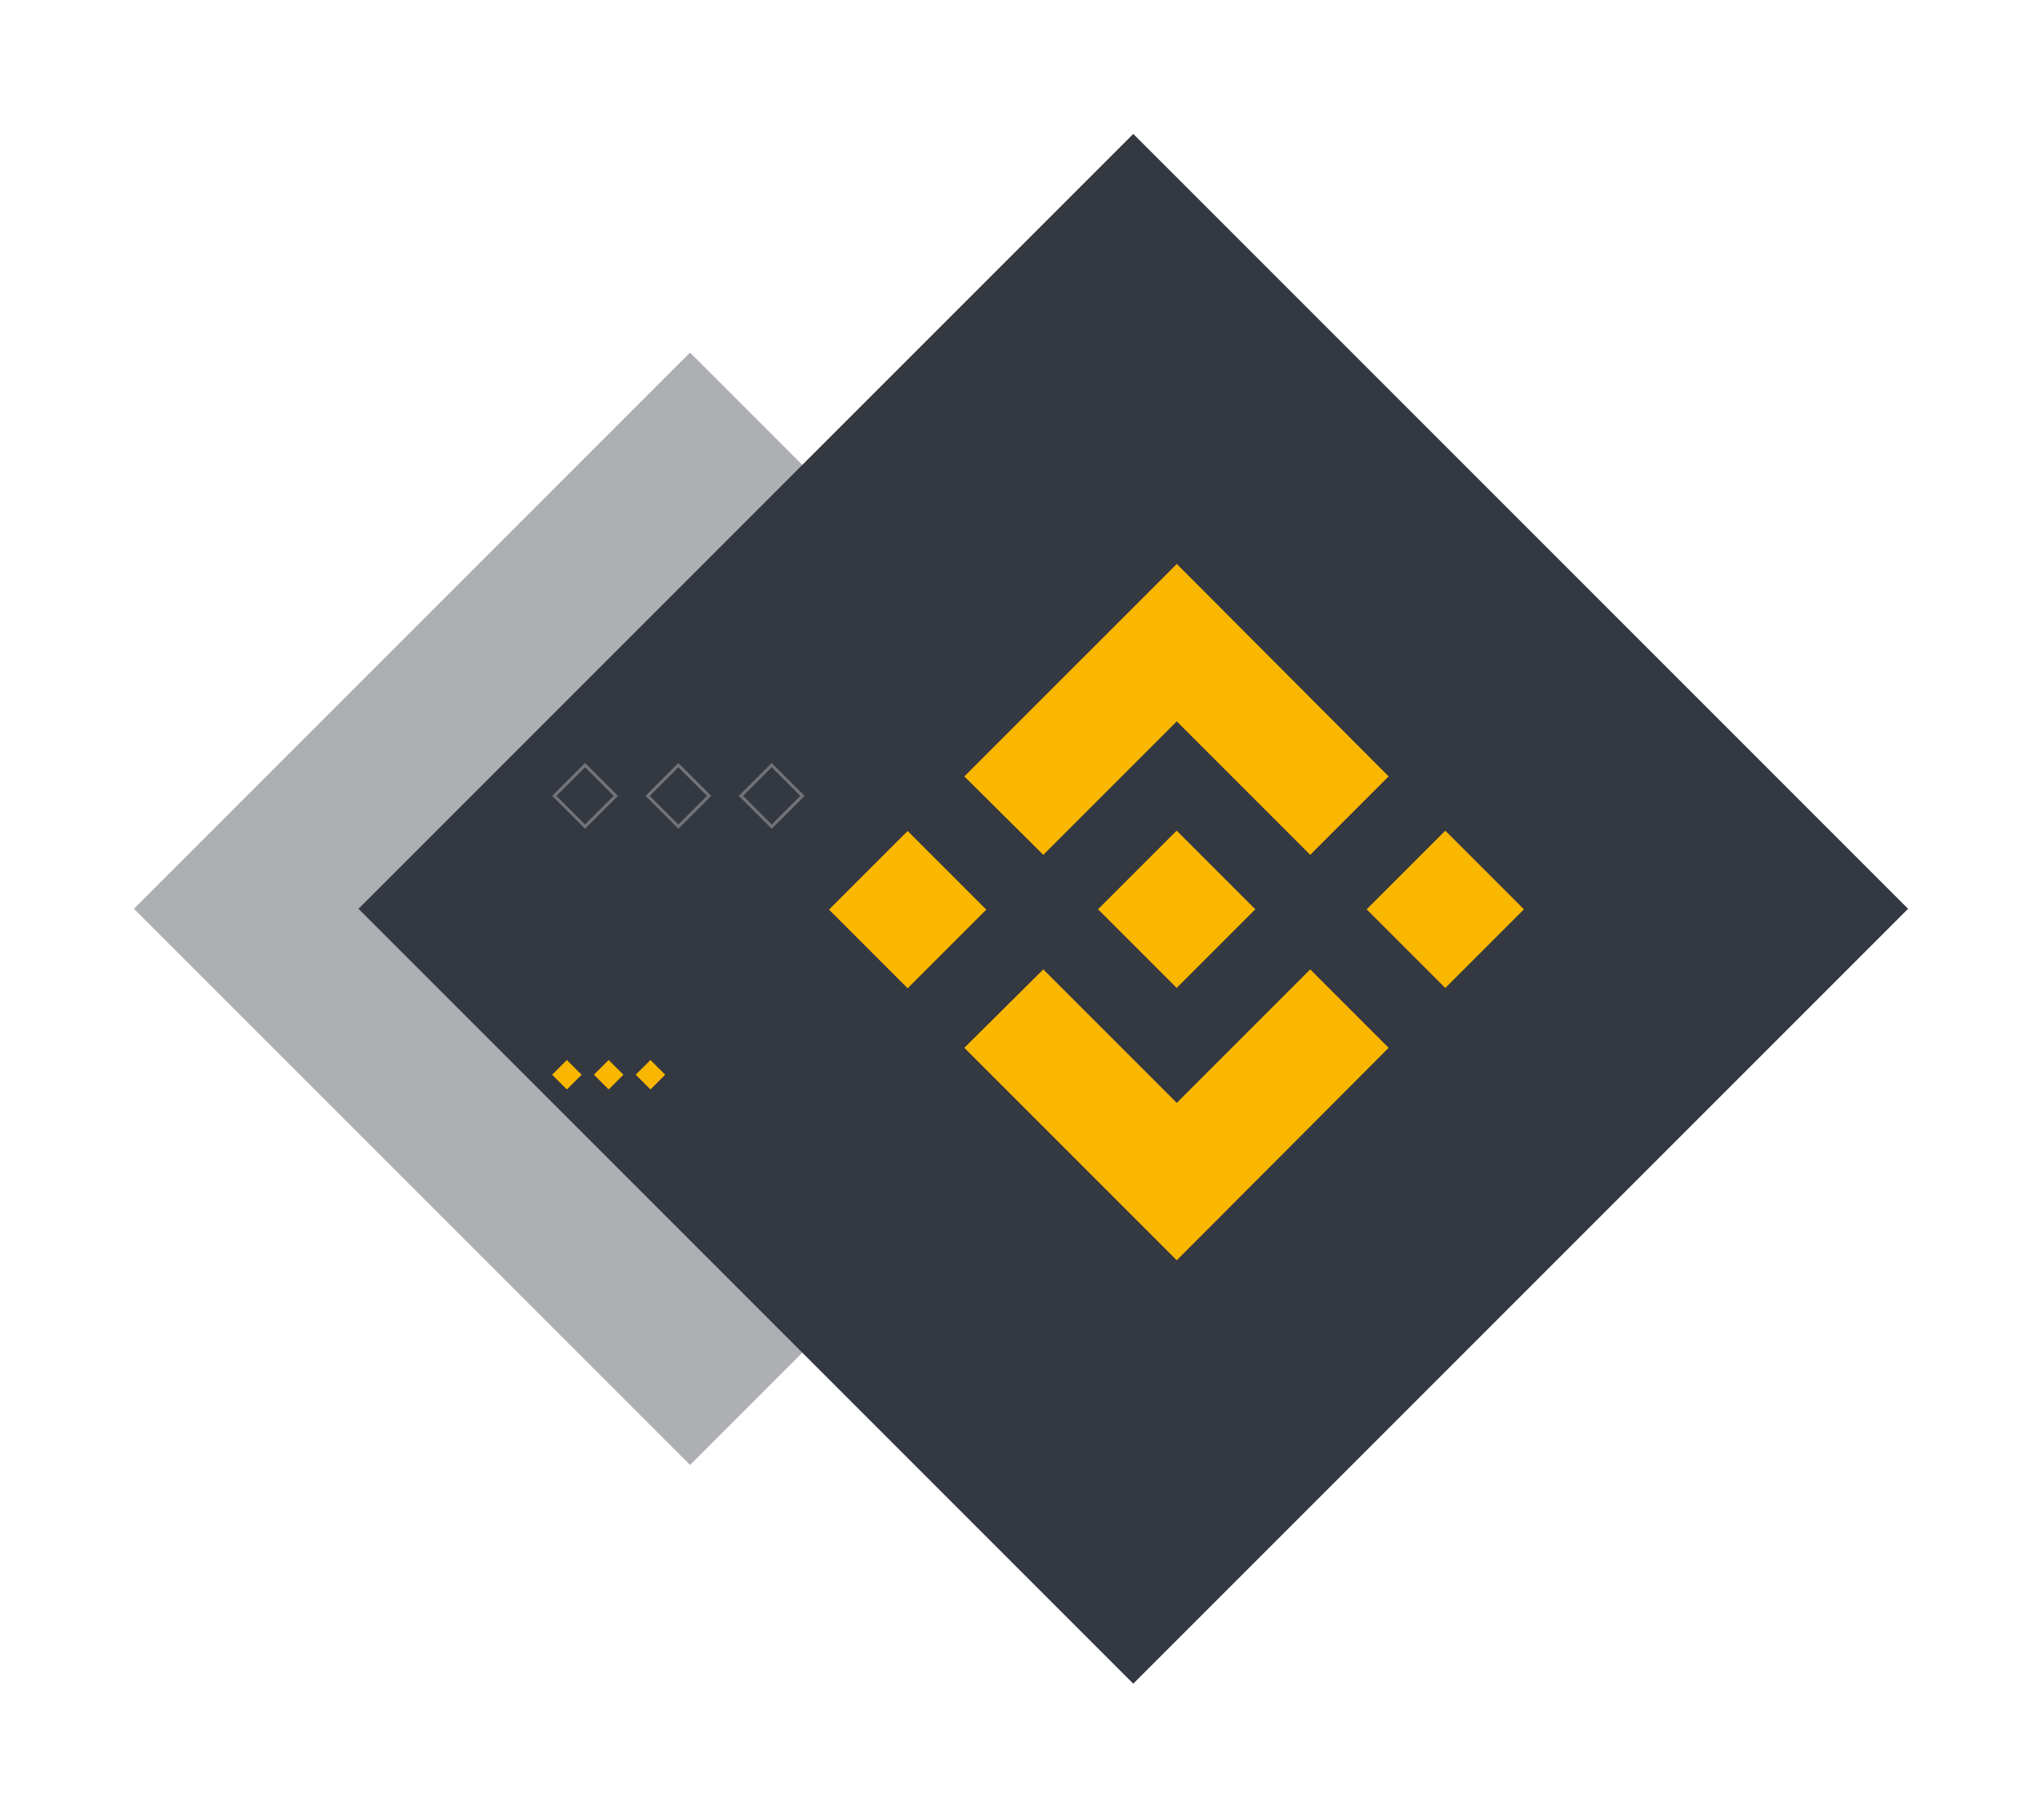 <svg width="671" height="598" viewBox="0 0 671 598" fill="none" xmlns="http://www.w3.org/2000/svg">
<g opacity="0.4" filter="url(#filter0_d)">
<path d="M226.747 115.856L44 298.603L226.747 481.35L409.494 298.603L226.747 115.856Z" fill="#343840"/>
</g>
<g filter="url(#filter1_d)">
<path d="M375.396 44L120.793 298.603L375.396 553.207L630 298.603L375.396 44Z" fill="#343840"/>
</g>
<g filter="url(#filter2_d)">
<path d="M386.652 111.995L199.889 298.758L386.652 485.521L573.415 298.758L386.652 111.995Z" fill="#343840"/>
</g>
<path d="M386.654 272.914L360.81 298.758L386.654 324.601L412.497 298.758L386.654 272.914Z" fill="#FAB700"/>
<path d="M298.253 273.028L272.41 298.871L298.253 324.715L324.097 298.871L298.253 273.028Z" fill="#FAB700"/>
<path d="M213.739 348.281L208.897 353.122L213.739 357.963L218.58 353.122L213.739 348.281Z" fill="#FAB700"/>
<path d="M200.006 348.281L195.165 353.122L200.006 357.963L204.847 353.122L200.006 348.281Z" fill="#FAB700"/>
<path d="M186.274 348.281L181.433 353.122L186.274 357.963L191.115 353.122L186.274 348.281Z" fill="#FAB700"/>
<g opacity="0.3">
<path d="M253.579 271.604L243.475 261.5L253.579 251.395L263.684 261.5L253.579 271.604Z" stroke="white"/>
<path d="M222.912 271.604L212.808 261.5L222.912 251.395L233.017 261.5L222.912 271.604Z" stroke="white"/>
<path d="M192.244 271.604L182.14 261.5L192.244 251.395L202.349 261.5L192.244 271.604Z" stroke="white"/>
</g>
<path d="M456.311 255.101L386.686 185.293L316.878 255.101L342.828 280.868L386.686 237.009L430.544 280.868L456.311 255.101Z" fill="#FAB700"/>
<path d="M316.878 344.279L386.686 414.087L456.311 344.279L430.544 318.513L386.686 362.371L342.828 318.513L316.878 344.279Z" fill="#FAB700"/>
<path d="M474.923 272.931L449.08 298.774L474.923 324.618L500.767 298.774L474.923 272.931Z" fill="#FAB700"/>
<defs>
<filter id="filter0_d" x="0" y="71.856" width="453.494" height="453.494" filterUnits="userSpaceOnUse" color-interpolation-filters="sRGB">
<feFlood flood-opacity="0" result="BackgroundImageFix"/>
<feColorMatrix in="SourceAlpha" type="matrix" values="0 0 0 0 0 0 0 0 0 0 0 0 0 0 0 0 0 0 127 0"/>
<feOffset/>
<feGaussianBlur stdDeviation="22"/>
<feColorMatrix type="matrix" values="0 0 0 0 0 0 0 0 0 0 0 0 0 0 0 0 0 0 0.45 0"/>
<feBlend mode="normal" in2="BackgroundImageFix" result="effect1_dropShadow"/>
<feBlend mode="normal" in="SourceGraphic" in2="effect1_dropShadow" result="shape"/>
</filter>
<filter id="filter1_d" x="73.793" y="0" width="597.207" height="597.207" filterUnits="userSpaceOnUse" color-interpolation-filters="sRGB">
<feFlood flood-opacity="0" result="BackgroundImageFix"/>
<feColorMatrix in="SourceAlpha" type="matrix" values="0 0 0 0 0 0 0 0 0 0 0 0 0 0 0 0 0 0 127 0"/>
<feOffset dx="-3"/>
<feGaussianBlur stdDeviation="22"/>
<feColorMatrix type="matrix" values="0 0 0 0 0 0 0 0 0 0 0 0 0 0 0 0 0 0 0.45 0"/>
<feBlend mode="normal" in2="BackgroundImageFix" result="effect1_dropShadow"/>
<feBlend mode="normal" in="SourceGraphic" in2="effect1_dropShadow" result="shape"/>
</filter>
<filter id="filter2_d" x="136.889" y="61.995" width="473.526" height="473.526" filterUnits="userSpaceOnUse" color-interpolation-filters="sRGB">
<feFlood flood-opacity="0" result="BackgroundImageFix"/>
<feColorMatrix in="SourceAlpha" type="matrix" values="0 0 0 0 0 0 0 0 0 0 0 0 0 0 0 0 0 0 127 0"/>
<feOffset dx="-13"/>
<feGaussianBlur stdDeviation="25"/>
<feColorMatrix type="matrix" values="0 0 0 0 0 0 0 0 0 0 0 0 0 0 0 0 0 0 0.42 0"/>
<feBlend mode="normal" in2="BackgroundImageFix" result="effect1_dropShadow"/>
<feBlend mode="normal" in="SourceGraphic" in2="effect1_dropShadow" result="shape"/>
</filter>
</defs>
</svg>

